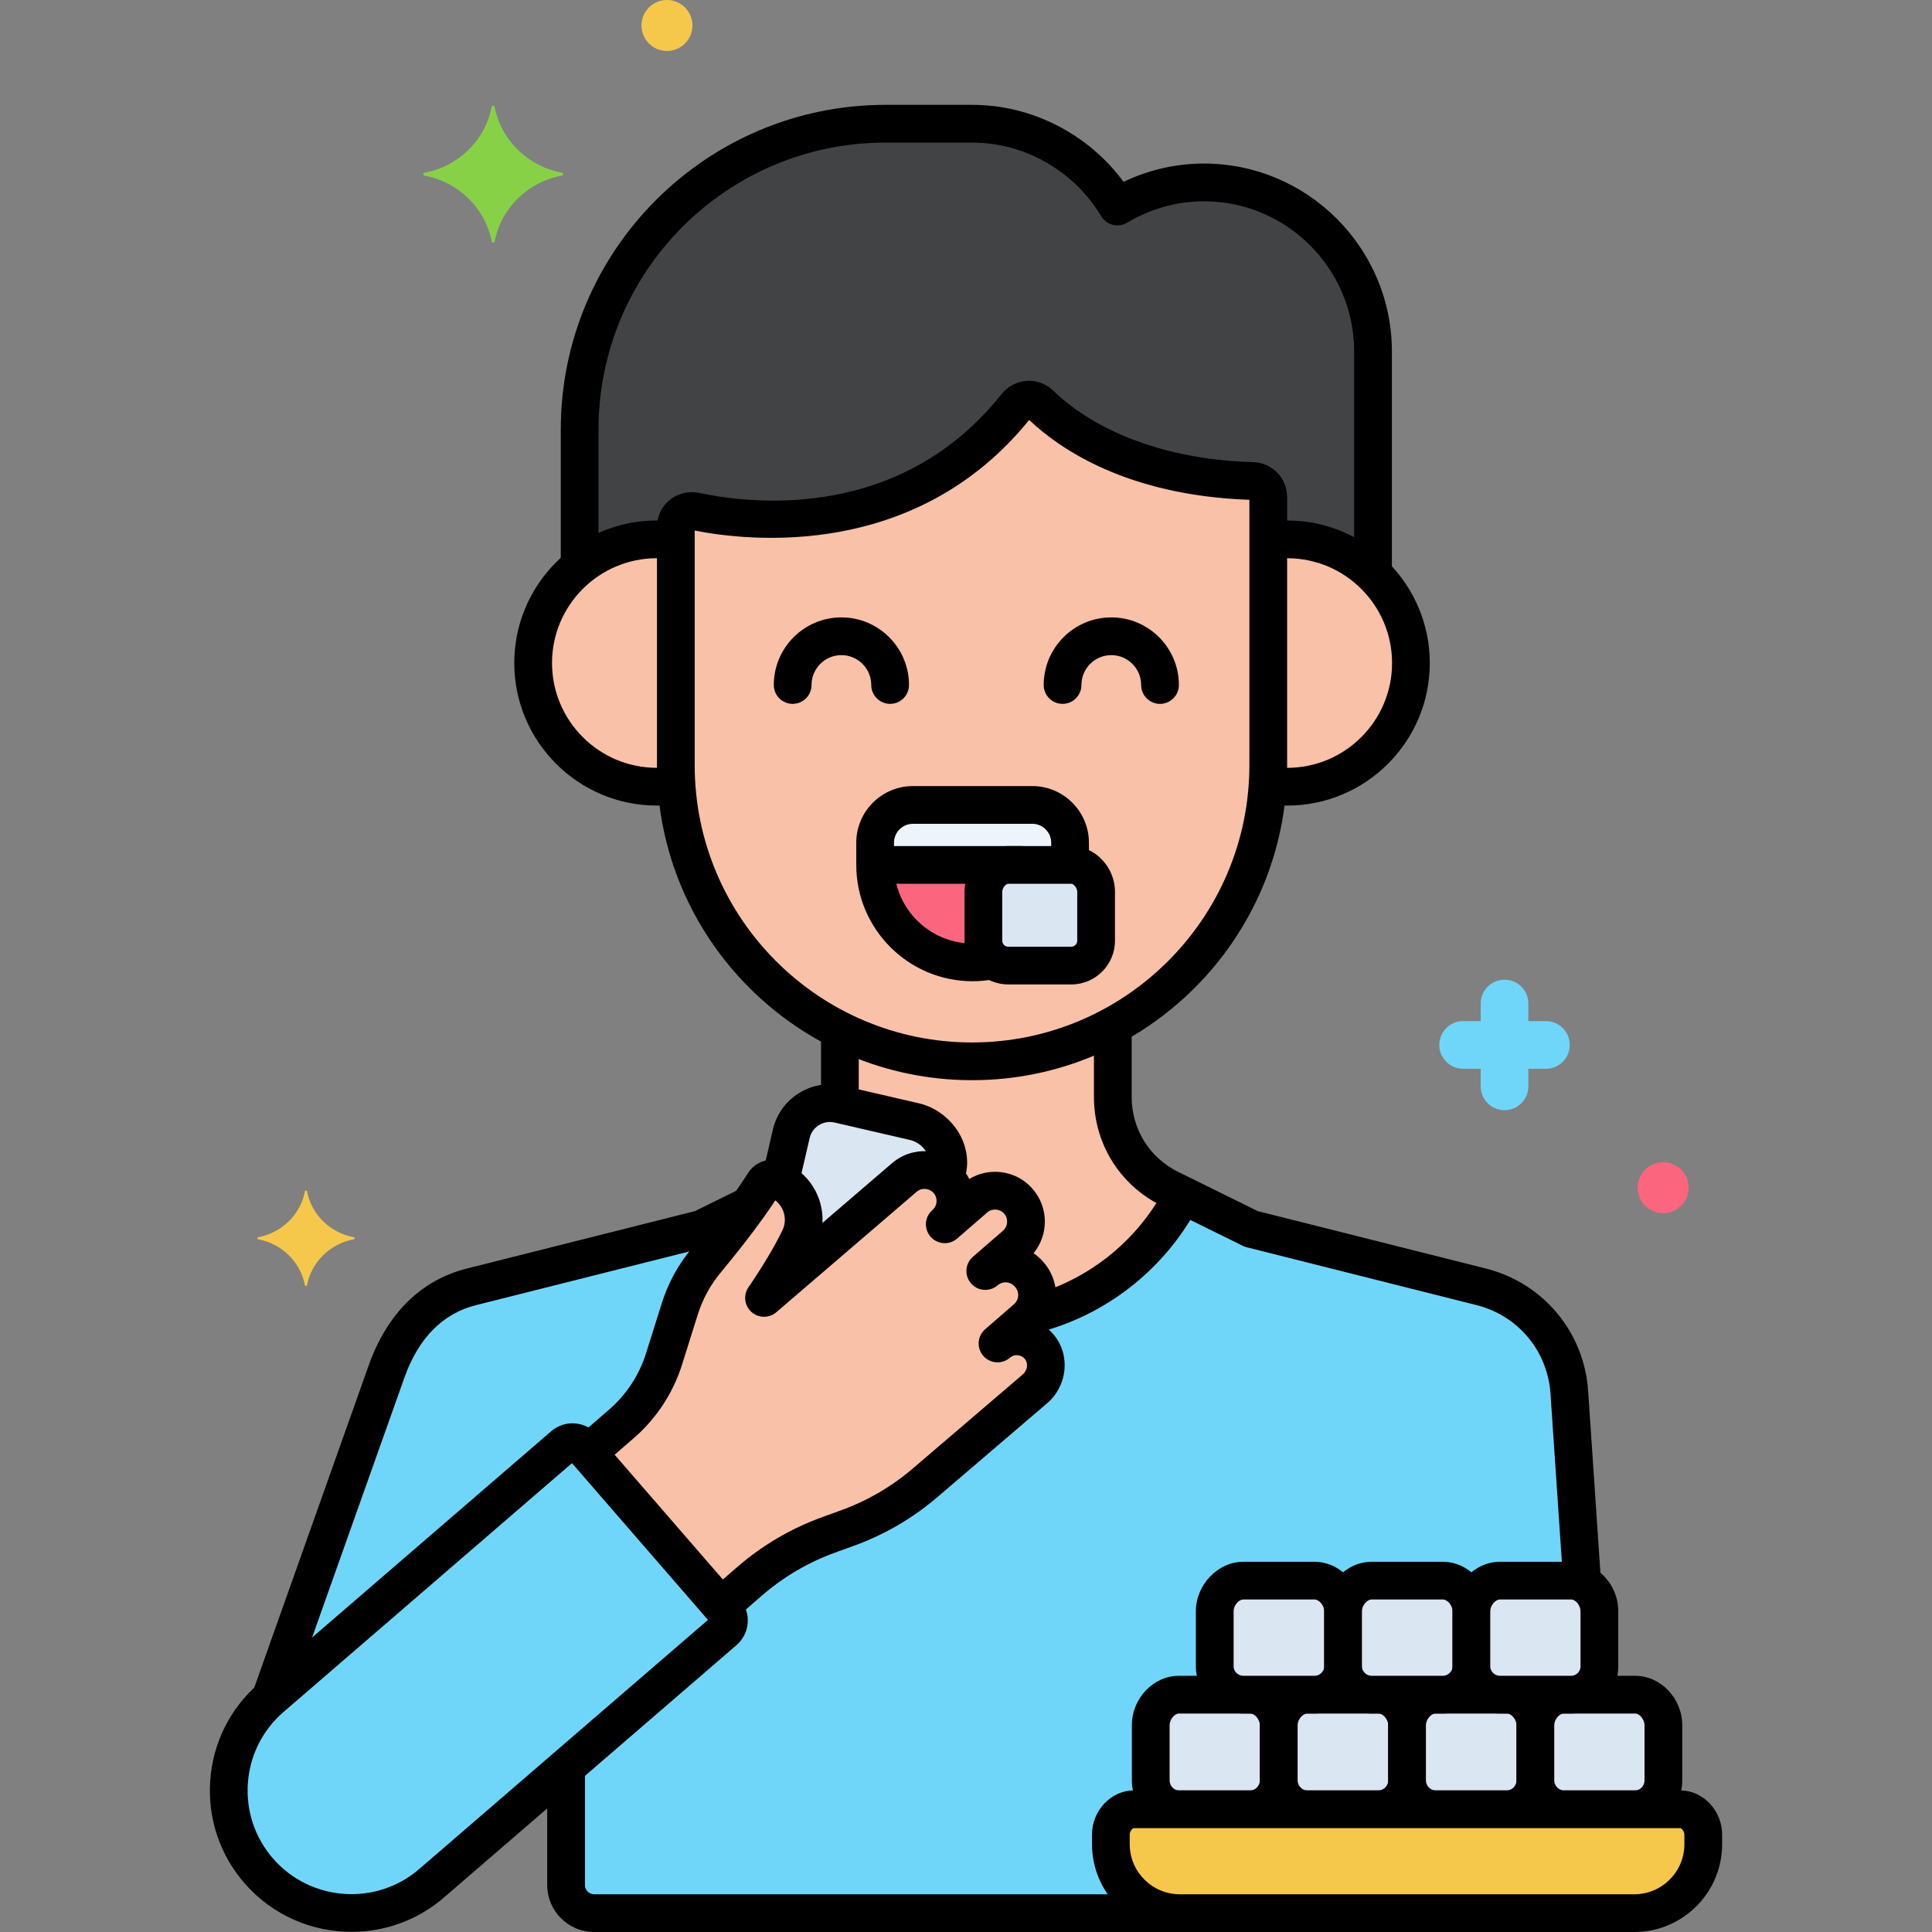 <?xml version="1.0" encoding="utf-8"?>
<!-- Generator: Adobe Illustrator 24.0.0, SVG Export Plug-In . SVG Version: 6.00 Build 0)  -->
<svg version="1.1" xmlns="http://www.w3.org/2000/svg" xmlns:xlink="http://www.w3.org/1999/xlink" x="0px" y="0px"
	 viewBox="0 0 256 256" style="enable-background:new 0 0 256 256;" xml:space="preserve">
<rect x="0" y="0" width="256" height="256" fill="#808080" stroke="none"/>
<style type="text/css">
	.st0{fill:#F98FA6;}
	.st1{fill:#FC657E;}
	.st2{fill:#DAE6F1;}
	.st3{fill:#5290DB;}
	.st4{fill:#FCDD86;}
	.st5{fill:#F5C84C;}
	.st6{fill:#87D147;}
	.st7{fill:#70D6F9;}
	.st8{fill:#EDF4FC;}
	.st9{fill:#9BE5F9;}
	.st10{fill:#B2E26D;}
	.st11{fill:#F9C1A8;}
	.st12{fill:#414344;}
	.st13{fill:#E1FBFF;}
	.st14{fill:#FFE3EC;}
	.st15{fill:#FCBECF;}
	.st16{fill:#EF4460;}
	.st17{fill:#80C2F9;}
	.st18{fill:#3A70BF;}
	.st19{fill:#FCA265;}
	.st20{fill:#5B5D60;}
	.st21{fill:#818182;}
	.st22{fill:#C7D7E5;}
	.st23{fill:#F9D0B4;}
	.st24{fill:#AA6F59;}
	.st25{fill:#D1856D;}
	.st26{fill:#FCC29A;}
	.st27{fill:#29589F;}
	.st28{fill:#F7B386;}
	.st29{fill:#FC8C48;}
	.st30{fill:#FFF0CC;}
	.st31{fill:#57AF12;}
	.st32{fill:#3CAADC;}
	.st33{fill:#EDB311;}
	.st34{fill:#231F20;}
</style>
<g id="Layer_1">
</g>
<g id="Layer_2">
</g>
<g id="Layer_3">
</g>
<g id="Layer_4">
</g>
<g id="Layer_5">
</g>
<g id="Layer_6">
</g>
<g id="Layer_7">
</g>
<g id="Layer_8">
</g>
<g id="Layer_9">
</g>
<g id="Layer_10">
</g>
<g id="Layer_11">
</g>
<g id="Layer_12">
</g>
<g id="Layer_13">
</g>
<g id="Layer_14">
</g>
<g id="Layer_15">
</g>
<g id="Layer_16">
</g>
<g id="Layer_17">
</g>
<g id="Layer_18">
</g>
<g id="Layer_19">
</g>
<g id="Layer_20">
</g>
<g id="Layer_21">
</g>
<g id="Layer_22">
</g>
<g id="Layer_23">
</g>
<g id="Layer_24">
</g>
<g id="Layer_25">
</g>
<g id="Layer_26">
</g>
<g id="Layer_27">
</g>
<g id="Layer_28">
</g>
<g id="Layer_29">
</g>
<g id="Layer_30">
</g>
<g id="Layer_31">
</g>
<g id="Layer_32">
</g>
<g id="Layer_33">
</g>
<g id="Layer_34">
</g>
<g id="Layer_35">
</g>
<g id="Layer_36">
</g>
<g id="Layer_37">
</g>
<g id="Layer_38">
</g>
<g id="Layer_39">
</g>
<g id="Layer_40">
</g>
<g id="Layer_41">
</g>
<g id="Layer_42">
</g>
<g id="Layer_43">
</g>
<g id="Layer_44">
</g>
<g id="Layer_45">
</g>
<g id="Layer_46">
</g>
<g id="Layer_47">
</g>
<g id="Layer_48">
</g>
<g id="Layer_49">
</g>
<g id="Layer_50">
</g>
<g id="Layer_51">
</g>
<g id="Layer_52">
</g>
<g id="Layer_53">
</g>
<g id="Layer_54">
</g>
<g id="Layer_55">
</g>
<g id="Layer_56">
</g>
<g id="Layer_57">
</g>
<g id="Layer_58">
</g>
<g id="Layer_59">
</g>
<g id="Layer_60">
</g>
<g id="Layer_61">
</g>
<g id="Layer_62">
</g>
<g id="Layer_63">
</g>
<g id="Layer_64">
</g>
<g id="Layer_65">
</g>
<g id="Layer_66">
</g>
<g id="Layer_67">
</g>
<g id="Layer_68">
</g>
<g id="Layer_69">
</g>
<g id="Layer_70">
</g>
<g id="Layer_71">
</g>
<g id="Layer_72">
</g>
<g id="Layer_73">
</g>
<g id="Layer_74">
</g>
<g id="Layer_75">
</g>
<g id="Layer_76">
</g>
<g id="Layer_77">
</g>
<g id="Layer_78">
</g>
<g id="Layer_79">
</g>
<g id="Layer_80">
</g>
<g id="Layer_81">
</g>
<g id="Layer_82">
</g>
<g id="Layer_83">
	<g>
		<g>
			<g>
				<path class="st7" d="M207.956,184.738c-0.377-6.761-5.111-12.492-11.685-14.145l-30.484-7.665l-10.774-5.306
					c-4.631-2.281-7.563-6.992-7.563-12.149V136c-5.557,3.022-11.914,4.742-18.654,4.742h0c-6.285,0-12.232-1.504-17.513-4.156
					v8.886c0,0.323-0.013,0.644-0.036,0.964l9.944,2.299c2.808,0.649,4.993,3.573,4.343,6.378l-0.262,1.13
					c0.107,0.1,0.221,0.188,0.319,0.3c1.483,1.708,1.299,4.293-0.411,5.775l3.983-3.451c1.71-1.481,4.298-1.297,5.781,0.411
					c1.483,1.707,1.299,4.292-0.411,5.774l-3.983,3.45c1.71-1.481,4.298-1.297,5.781,0.411l0.079,0.091
					c1.483,1.708,1.299,4.294-0.411,5.775l-3.829,3.317c1.655-1.434,4.176-1.226,5.571,0.482c1.348,1.65,1.02,4.107-0.591,5.503
					l-14.381,12.29c-3.103,2.689-6.676,4.783-10.54,6.178l-2.391,0.863c-3.863,1.395-7.436,3.489-10.539,6.178l-3.775,3.27
					l0.613,0.707c0.657,0.757,0.576,1.904-0.182,2.561L75,234.188v15.593c0,2.053,1.667,3.718,3.723,3.718h77.596
					c-5.041-0.003-9.127-4.087-9.127-9.124v-1.281c0-1.668,1.353-3.339,3.022-3.339h5.99c-2.05,0-3.728-1.756-3.728-3.804v-7.337
					c0-2.048,1.677-4.033,3.728-4.033h8.525c-2.05,0-3.773-1.681-3.773-3.729v-7.337c0-2.048,1.722-4.03,3.773-4.03h9.459
					c2.05,0,3.773,1.981,3.773,4.03c0-2.048,1.722-4.03,3.773-4.03h9.459c2.05,0,3.773,1.981,3.773,4.03
					c0-2.048,1.722-4.03,3.773-4.03h9.459c0.515,0,1.006,0.126,1.453,0.345L207.956,184.738z"/>
			</g>
		</g>
		<g>
			<g>
				<path class="st11" d="M155.016,157.526c-4.631-2.283-7.563-6.998-7.563-12.161v-9.481c-5.557,3.025-11.913,4.747-18.653,4.747h0
					c-6.284,0-12.231-1.506-17.512-4.16v8.895c0,0.324-0.012,0.646-0.034,0.965l9.942,2.302c2.808,0.65,4.993,3.577,4.343,6.385
					l-0.262,1.131c1.882,1.749,1.669,4.554-0.092,6.081l3.982-3.454c1.71-1.482,4.297-1.298,5.78,0.411
					c1.483,1.71,1.299,4.297-0.411,5.781l-3.982,3.454c1.71-1.483,4.297-1.299,5.78,0.411l0.079,0.091
					c1.353,1.56,1.303,3.84-0.011,5.356c8.837-2.092,16.234-8.018,20.305-15.916L155.016,157.526z"/>
			</g>
		</g>
		<g>
			<g>
				<path class="st5" d="M46.882,163.941c-3.135-0.583-5.606-3.004-6.202-6.076c-0.03-0.154-0.245-0.154-0.275,0
					c-0.596,3.071-3.067,5.492-6.202,6.076c-0.157,0.029-0.157,0.24,0,0.27c3.135,0.584,5.606,3.004,6.202,6.076
					c0.03,0.154,0.245,0.154,0.275,0c0.596-3.071,3.067-5.492,6.202-6.076C47.039,164.181,47.039,163.97,46.882,163.941z"/>
			</g>
		</g>
		<g>
			<g>
				<path class="st6" d="M74.444,22.882c-4.498-0.837-8.043-4.31-8.898-8.716c-0.043-0.221-0.352-0.221-0.395,0
					c-0.855,4.406-4.4,7.879-8.898,8.716c-0.226,0.042-0.226,0.345,0,0.387c4.498,0.838,8.043,4.311,8.898,8.717
					c0.043,0.221,0.352,0.221,0.395,0c0.855-4.406,4.4-7.879,8.898-8.717C74.67,23.227,74.67,22.924,74.444,22.882z"/>
			</g>
		</g>
		<g>
			<g>
				<path class="st7" d="M204.843,135.302h-2.329v-2.33c0-1.744-1.413-3.157-3.157-3.157s-3.157,1.413-3.157,3.157v2.33h-2.33
					c-1.744,0-3.157,1.414-3.157,3.158c0,1.744,1.413,3.157,3.157,3.157h2.33v2.33c0,1.744,1.413,3.158,3.157,3.158
					s3.157-1.414,3.157-3.158v-2.33h2.329c1.744,0,3.157-1.414,3.157-3.157C208,136.715,206.587,135.302,204.843,135.302z"/>
			</g>
		</g>
		<g>
			<g>
				<path class="st1" d="M220.377,154c-1.865,0-3.377,1.512-3.377,3.377c0,1.865,1.512,3.377,3.377,3.377s3.377-1.512,3.377-3.377
					C223.754,155.512,222.242,154,220.377,154z"/>
			</g>
		</g>
		<g>
			<g>
				<path class="st5" d="M88.377,0C86.512,0,85,1.512,85,3.377c0,1.865,1.512,3.377,3.377,3.377s3.377-1.512,3.377-3.377
					C91.754,1.512,90.242,0,88.377,0z"/>
			</g>
		</g>
		<g>
			<g>
				<path class="st11" d="M137.745,178.504c-1.395-1.709-3.916-1.917-5.571-0.482l3.829-3.321c1.71-1.483,1.893-4.071,0.411-5.78
					l-0.079-0.091c-1.483-1.709-4.071-1.893-5.78-0.411l3.982-3.454c1.71-1.483,1.893-4.071,0.411-5.78
					c-1.483-1.71-4.071-1.894-5.78-0.411l-3.982,3.454c1.71-1.482,1.893-4.071,0.411-5.78s-4.071-1.894-5.78-0.411l-18.58,15.945
					c2.094-3.069,3.611-5.658,4.675-7.843c1.471-3.02,0.044-6.649-3.082-7.876c-0.6-0.235-1.278-0.011-1.62,0.536
					c-2.146,3.435-5.462,7.602-7.682,10.281c-1.554,1.876-2.725,4.039-3.456,6.363l-2.082,6.622
					c-1.049,3.335-3.002,6.313-5.643,8.604l-4.429,3.841l17.615,20.31l3.774-3.273c3.103-2.691,6.675-4.787,10.538-6.184
					l2.391-0.864c3.863-1.396,7.436-3.493,10.539-6.184l14.38-12.302C138.766,182.616,139.094,180.157,137.745,178.504z"/>
			</g>
		</g>
		<g>
			<g>
				<path class="st7" d="M92.952,162.838l-30.482,7.673c-5.545,1.396-9.179,5.509-11.197,11.069l-15.439,43.472
					c0.039-0.034,0.072-0.072,0.111-0.105l38.724-33.408c0.758-0.657,1.905-0.576,2.563,0.183l0.685,0.789l4.429-3.842
					c2.641-2.291,4.595-5.269,5.643-8.604l2.082-6.622c0.731-2.324,1.902-4.487,3.456-6.363c1.61-1.944,3.794-4.67,5.693-7.333
					L92.952,162.838z"/>
			</g>
		</g>
		<g>
			<g>
				<path class="st7" d="M96.145,213.527l-18.913-21.806c-0.657-0.758-1.805-0.84-2.563-0.183l-38.724,33.408
					c-6.829,5.891-7.554,16.217-1.615,23.004c5.88,6.721,16.082,7.437,22.843,1.604l38.789-33.463
					C96.721,215.433,96.803,214.286,96.145,213.527z"/>
			</g>
		</g>
		<g>
			<g>
				<path d="M101.093,158.824c-0.611-1.238-2.11-1.745-3.348-1.137l-5.66,2.792l-30.225,7.607
					c-6.011,1.514-10.484,5.885-12.942,12.656l-15.349,43.218c-0.462,1.302,0.218,2.73,1.52,3.192
					c0.276,0.099,0.559,0.146,0.836,0.146c1.028,0,1.992-0.64,2.356-1.664l15.343-43.202c1.886-5.196,5.068-8.393,9.457-9.497
					l30.482-7.672c0.171-0.044,0.337-0.104,0.496-0.183l5.898-2.909C101.195,161.562,101.704,160.063,101.093,158.824z"/>
			</g>
		</g>
		<g>
			<g>
				<g>
					<path d="M111.289,134.669c-1.381,0-2.5,1.119-2.5,2.5v7.498c0,1.381,1.119,2.5,2.5,2.5s2.5-1.119,2.5-2.5v-7.498
						C113.789,135.788,112.669,134.669,111.289,134.669z"/>
				</g>
			</g>
			<g>
				<g>
					<path d="M210.452,184.531c-0.44-7.903-5.894-14.512-13.57-16.445l-30.225-7.606l-10.535-5.195
						c-3.805-1.876-6.169-5.677-6.169-9.919v-8.538c0-1.381-1.119-2.5-2.5-2.5s-2.5,1.119-2.5,2.5v8.538
						c0,6.16,3.433,11.679,8.958,14.403l10.773,5.313c0.158,0.078,0.324,0.139,0.495,0.183l30.481,7.672
						c5.543,1.396,9.48,6.167,9.801,11.902l1.655,24.515c0.089,1.32,1.188,2.332,2.491,2.332c0.057,0,0.114-0.002,0.171-0.006
						c1.378-0.093,2.419-1.285,2.326-2.662L210.452,184.531z"/>
				</g>
			</g>
			<g>
				<g>
					<path d="M156.322,251H78.73c-0.674,0-1.223-0.549-1.223-1.223v-14.644c0-1.381-1.119-2.5-2.5-2.5s-2.5,1.119-2.5,2.5v14.644
						c0,3.432,2.792,6.223,6.223,6.223h77.592c1.381,0,2.5-1.119,2.5-2.5S157.703,251,156.322,251z"/>
				</g>
			</g>
		</g>
		<g>
			<g>
				<path class="st11" d="M168.044,65.803c-0.022-1.113-0.913-2.031-2.026-2.063c-16.306-0.479-24.897-6.94-28.198-10.177
					c-0.901-0.883-2.356-0.79-3.141,0.198c-14.336,18.028-35.484,15.484-42.595,13.996c-1.292-0.27-2.532,0.704-2.533,2.024v31.6
					c0,21.587,17.662,39.25,39.25,39.25h0c21.587,0,39.25-17.663,39.25-39.25V66.417C168.05,66.212,168.048,66.007,168.044,65.803z"
					/>
			</g>
		</g>
		<g>
			<g>
				<path class="st1" d="M136.785,106.659h-15.822c-2.752,0-5.003,2.251-5.003,5.003v2.944c0,7.103,5.811,12.914,12.914,12.914
					c0.926,0,1.828-0.104,2.701-0.291c-0.767-0.604-1.27-1.53-1.27-2.576v-6.485c0-1.81,1.481-3.562,3.292-3.562h8.192v-2.944
					C141.788,108.91,139.537,106.659,136.785,106.659z"/>
			</g>
		</g>
		<g>
			<g>
				<path class="st8" d="M136.785,106.659h-15.822c-2.752,0-5.003,2.251-5.003,5.003v2.944h25.828v-2.944
					C141.788,108.911,139.537,106.659,136.785,106.659z"/>
			</g>
		</g>
		<g>
			<g>
				<path class="st12" d="M159.514,24.17c-4.182,0-8.093,1.182-11.453,3.197c-3.925-6.551-11.076-10.974-19.227-10.974h-11.513
					c-22.283,0-40.514,18.231-40.514,40.514v18.153c2.804-2.244,6.354-3.593,10.224-3.593c0.857,0,1.697,0.072,2.519,0.2v-1.886
					c0.001-1.32,1.241-2.294,2.533-2.023c7.111,1.488,28.259,4.032,42.595-13.997c0.785-0.987,2.24-1.081,3.141-0.197
					c3.301,3.236,11.892,9.698,28.198,10.177c1.113,0.032,2.004,0.95,2.026,2.063c0.004,0.204,0.006,0.409,0.006,0.614v5.25
					c0.822-0.127,1.661-0.2,2.519-0.2c4.417,0,8.419,1.756,11.366,4.598V46.59C181.935,34.259,171.845,24.17,159.514,24.17z"/>
			</g>
		</g>
		<g>
			<g>
				<path class="st11" d="M170.569,71.467c-0.857,0-1.697,0.072-2.519,0.2v29.714c0,0.885-0.04,1.761-0.099,2.632
					c0.854,0.137,1.724,0.229,2.618,0.229c9.05,0,16.387-7.337,16.387-16.387S179.619,71.467,170.569,71.467z"/>
			</g>
		</g>
		<g>
			<g>
				<path class="st11" d="M89.55,101.381c0-4.066,0-21.629,0-29.714c-0.822-0.127-1.661-0.2-2.519-0.2
					c-9.05,0-16.387,7.337-16.387,16.387s7.337,16.387,16.387,16.387c0.893,0,1.763-0.091,2.618-0.229v-0.001
					C89.591,103.142,89.55,102.266,89.55,101.381z"/>
			</g>
		</g>
		<g>
			<g>
				<g>
					<path d="M170.543,65.753c-0.049-2.459-2.005-4.44-4.452-4.512c-15.695-0.461-23.775-6.771-26.521-9.463
						c-0.933-0.914-2.219-1.394-3.514-1.313c-1.303,0.08-2.518,0.714-3.334,1.739c0,0,0,0-0.001,0.001
						c-13.229,16.639-32.467,14.71-40.125,13.104c-1.364-0.286-2.771,0.056-3.855,0.936c-1.073,0.871-1.689,2.159-1.69,3.563v31.573
						c0,23.021,18.729,41.75,41.75,41.75s41.75-18.729,41.75-41.75V66.417C170.55,66.196,170.548,65.976,170.543,65.753z
						 M165.55,101.381c0,20.264-16.485,36.75-36.75,36.75s-36.75-16.486-36.75-36.75v-31.08c7.199,1.42,29.292,3.895,44.323-14.658
						c4.055,3.853,13.012,10.015,29.176,10.584c0.001,0.063,0.001,0.127,0.001,0.19V101.381z"/>
				</g>
			</g>
		</g>
		<g>
			<g>
				<path d="M159.515,21.67c-3.67,0-7.303,0.832-10.635,2.423c-4.681-6.344-12.162-10.199-20.046-10.199h-11.513
					c-23.718,0-43.014,19.296-43.014,43.014v17.431c0,1.381,1.119,2.5,2.5,2.5s2.5-1.119,2.5-2.5V56.907
					c0-20.961,17.053-38.014,38.014-38.014h11.513c6.93,0,13.476,3.739,17.083,9.759c0.341,0.568,0.894,0.979,1.537,1.14
					c0.642,0.162,1.324,0.06,1.894-0.281c3.099-1.858,6.614-2.841,10.167-2.841c10.983,0,19.92,8.936,19.92,19.92v28.656
					c0,1.381,1.119,2.5,2.5,2.5s2.5-1.119,2.5-2.5V46.59C184.435,32.849,173.256,21.67,159.515,21.67z"/>
			</g>
		</g>
		<g>
			<g>
				<path d="M170.568,68.967c-0.623,0-1.267,0.034-1.912,0.102c-1.373,0.143-2.371,1.372-2.228,2.745s1.364,2.38,2.745,2.228
					c0.475-0.049,0.943-0.074,1.395-0.074c7.657,0,13.888,6.23,13.888,13.888s-6.23,13.887-13.888,13.887
					c-0.418,0-0.841-0.023-1.294-0.072c-1.382-0.14-2.604,0.849-2.752,2.221c-0.146,1.373,0.849,2.605,2.221,2.752
					c0.623,0.066,1.236,0.1,1.825,0.1c10.415,0,18.888-8.473,18.888-18.887C189.456,77.439,180.983,68.967,170.568,68.967z"/>
			</g>
		</g>
		<g>
			<g>
				<path d="M91.171,103.869c-0.153-1.372-1.389-2.368-2.761-2.208c-0.486,0.054-0.937,0.08-1.378,0.08
					c-7.657,0-13.887-6.229-13.887-13.887s6.23-13.888,13.887-13.888c0.382,0,0.76,0.018,1.134,0.05
					c1.38,0.139,2.588-0.896,2.708-2.272c0.121-1.375-0.896-2.588-2.272-2.708c-0.523-0.046-1.052-0.069-1.57-0.069
					c-10.415,0-18.887,8.473-18.887,18.888c0,10.414,8.473,18.887,18.887,18.887c0.628,0,1.26-0.036,1.931-0.111
					C90.335,106.478,91.323,105.241,91.171,103.869z"/>
			</g>
		</g>
		<g>
			<g>
				<path d="M157.621,156.682c-1.216-0.654-2.731-0.204-3.388,1.013c-3.78,7.003-10.351,12.127-18.026,14.058
					c-1.339,0.337-2.151,1.696-1.814,3.035c0.286,1.134,1.305,1.891,2.423,1.891c0.202,0,0.407-0.025,0.612-0.076
					c9.031-2.273,16.761-8.299,21.206-16.532C159.289,158.854,158.836,157.338,157.621,156.682z"/>
			</g>
		</g>
		<g>
			<g>
				<path d="M136.785,104.159h-15.822c-4.137,0-7.503,3.366-7.503,7.503v2.944c0,8.499,6.915,15.413,15.414,15.413
					c1.012,0,2.035-0.104,3.042-0.308c1.354-0.274,2.229-1.594,1.954-2.946c-0.274-1.354-1.603-2.228-2.946-1.954
					c-0.682,0.138-1.371,0.208-2.05,0.208c-5.742,0-10.414-4.671-10.414-10.413v-2.944c0-1.38,1.123-2.503,2.503-2.503h15.822
					c1.38,0,2.503,1.123,2.503,2.503v2.397c0,1.381,1.119,2.5,2.5,2.5s2.5-1.119,2.5-2.5v-2.397
					C144.288,107.525,140.922,104.159,136.785,104.159z"/>
			</g>
		</g>
		<g>
			<g>
				<path d="M135.313,112.106h-18.834c-1.381,0-2.5,1.119-2.5,2.5s1.119,2.5,2.5,2.5h18.834c1.381,0,2.5-1.119,2.5-2.5
					S136.694,112.106,135.313,112.106z"/>
			</g>
		</g>
		<g>
			<g>
				<path d="M111.49,81.808c-4.939,0-8.957,4.019-8.957,8.957c0,1.381,1.119,2.5,2.5,2.5s2.5-1.119,2.5-2.5
					c0-2.182,1.775-3.957,3.957-3.957c2.182,0,3.957,1.775,3.957,3.957c0,1.381,1.119,2.5,2.5,2.5s2.5-1.119,2.5-2.5
					C120.447,85.826,116.429,81.808,111.49,81.808z"/>
			</g>
		</g>
		<g>
			<g>
				<path d="M147.252,81.808c-4.938,0-8.957,4.019-8.957,8.957c0,1.381,1.119,2.5,2.5,2.5s2.5-1.119,2.5-2.5
					c0-2.182,1.775-3.957,3.957-3.957s3.957,1.775,3.957,3.957c0,1.381,1.119,2.5,2.5,2.5s2.5-1.119,2.5-2.5
					C156.209,85.826,152.19,81.808,147.252,81.808z"/>
			</g>
		</g>
		<g>
			<g>
				<path class="st2" d="M141.949,114.606h-8.353c-1.81,0-3.292,1.751-3.292,3.562v6.485c0,1.811,1.481,3.292,3.292,3.292h8.353
					c1.81,0,3.292-1.481,3.292-3.292v-6.485C145.24,116.357,143.759,114.606,141.949,114.606z"/>
			</g>
		</g>
		<g>
			<g>
				<g>
					<path d="M141.948,112.106h-8.353c-3.139,0-5.791,2.775-5.791,6.062v6.485c0,3.193,2.598,5.792,5.791,5.792h8.353
						c3.193,0,5.792-2.599,5.792-5.792v-6.485C147.74,114.882,145.088,112.106,141.948,112.106z M142.74,124.653
						c0,0.43-0.362,0.792-0.792,0.792h-8.353c-0.429,0-0.791-0.362-0.791-0.792v-6.485c0-0.513,0.464-1.062,0.791-1.062h8.353
						c0.327,0,0.792,0.549,0.792,1.062V124.653z"/>
				</g>
			</g>
		</g>
		<g>
			<g>
				<path class="st2" d="M121.196,148.632l-10.06-2.329c-2.808-0.65-5.638,1.115-6.288,3.923l-1.457,6.293
					c2.729,1.42,3.898,4.789,2.519,7.62c-0.616,1.266-1.39,2.671-2.334,4.222c0.321,0.273,0.677,0.508,1.064,0.699l15.175-13.022
					c1.597-1.385,3.948-1.298,5.461,0.11l0.262-1.131C126.189,152.208,124.004,149.282,121.196,148.632z"/>
			</g>
		</g>
		<g>
			<g>
				<path d="M126.712,149.58c-1.19-1.697-2.995-2.931-4.952-3.384l-10.058-2.328c-2.009-0.465-4.083-0.118-5.842,0.979
					c-1.757,1.097-2.981,2.808-3.447,4.816l-1.297,5.603c-0.312,1.345,0.527,2.688,1.872,2.999c0.19,0.044,0.379,0.065,0.566,0.065
					c1.138-0.001,2.166-0.782,2.434-1.938l1.297-5.602c0.164-0.708,0.598-1.313,1.223-1.702s1.358-0.512,2.066-0.35l10.059,2.328
					c0.759,0.176,1.501,0.692,1.985,1.383c0.267,0.381,0.684,1.146,0.486,2.003l-0.164,0.709c-0.312,1.345,0.527,2.688,1.872,2.999
					c1.344,0.314,2.688-0.527,2.999-1.872l0.164-0.708C128.439,153.575,127.979,151.388,126.712,149.58z"/>
			</g>
		</g>
		<g>
			<g>
				<g>
					<path d="M98.034,211.89l-18.913-21.807c-1.559-1.799-4.291-1.992-6.084-0.437l-38.724,33.407
						c-3.811,3.287-6.104,7.862-6.456,12.884c-0.353,5.021,1.278,9.871,4.593,13.659c3.694,4.221,8.898,6.384,14.128,6.384
						c4.342-0.001,8.704-1.492,12.229-4.534l38.794-33.468C99.399,216.418,99.593,213.687,98.034,211.89z M55.542,247.661
						c-5.701,4.916-14.371,4.31-19.33-1.357c-2.43-2.777-3.626-6.335-3.368-10.017c0.259-3.682,1.94-7.037,4.734-9.448
						l38.212-32.965l18.018,20.774L55.542,247.661z"/>
				</g>
			</g>
		</g>
		<g>
			<g>
				<path d="M139.683,176.925c-0.365-0.447-0.78-0.838-1.235-1.164c0.848-1.043,1.355-2.318,1.452-3.687
					c0.125-1.759-0.442-3.46-1.592-4.784l-0.084-0.098c-0.379-0.438-0.807-0.817-1.271-1.135c2.004-2.438,2.021-6.048-0.115-8.51
					c-1.154-1.332-2.758-2.134-4.517-2.259c-1.373-0.096-2.73,0.231-3.893,0.94c-0.249-0.506-0.564-0.982-0.943-1.419
					c-2.383-2.748-6.558-3.044-9.297-0.671l-9.21,7.904c0.059-1.153-0.124-2.319-0.551-3.414c-0.835-2.143-2.543-3.854-4.684-4.693
					c-1.719-0.676-3.673-0.027-4.653,1.538c-2.154,3.447-5.615,7.752-7.486,10.01c-1.764,2.129-3.082,4.555-3.916,7.209
					l-2.082,6.621c-0.911,2.896-2.604,5.477-4.896,7.466l-3.897,3.38c-1.043,0.904-1.156,2.483-0.251,3.526s2.484,1.155,3.526,0.251
					l3.898-3.38c2.992-2.596,5.202-5.965,6.39-9.743l2.082-6.621c0.64-2.034,1.647-3.891,2.997-5.519
					c2.176-2.626,5.117-6.328,7.28-9.621c0.46,0.356,0.816,0.832,1.035,1.393c0.333,0.854,0.296,1.776-0.104,2.599
					c-1.069,2.193-2.581,4.727-4.493,7.528c-0.707,1.036-0.537,2.436,0.397,3.271c0.935,0.837,2.343,0.852,3.295,0.035l18.59-15.954
					c0.666-0.577,1.677-0.505,2.254,0.16c0.28,0.322,0.417,0.734,0.387,1.16c-0.03,0.425-0.223,0.812-0.544,1.091l-0.003,0.003
					c-1.043,0.904-1.155,2.483-0.25,3.526s2.483,1.156,3.526,0.251c0,0,0,0,0,0l3.982-3.454c0.666-0.577,1.677-0.505,2.254,0.16
					c0.577,0.666,0.505,1.677-0.16,2.254l-3.979,3.451c-0.001,0.001-0.004,0.003-0.004,0.003c-1.043,0.905-1.155,2.483-0.25,3.526
					c0.904,1.044,2.484,1.154,3.526,0.251l0.004-0.003c0.322-0.277,0.737-0.415,1.156-0.384c0.426,0.03,0.814,0.224,1.089,0.54
					l0.085,0.099c0.279,0.322,0.416,0.733,0.386,1.159s-0.225,0.814-0.546,1.094l-3.822,3.313c-0.002,0.003-0.005,0.005-0.007,0.007
					c-1.043,0.904-1.155,2.483-0.251,3.526c0.904,1.044,2.484,1.154,3.526,0.251l0.002-0.002c0.289-0.248,0.659-0.373,1.032-0.334
					c0.219,0.019,0.636,0.11,0.962,0.511c0.463,0.566,0.329,1.5-0.279,2.028l-14.393,12.313c-2.883,2.5-6.163,4.425-9.751,5.721
					l-2.391,0.864c-4.169,1.508-7.98,3.744-11.326,6.646l-3.323,2.882c-1.043,0.904-1.155,2.483-0.25,3.526
					c0.495,0.57,1.19,0.862,1.89,0.862c0.581,0,1.164-0.201,1.637-0.611l3.323-2.882c2.88-2.499,6.161-4.424,9.75-5.721l2.39-0.864
					c4.168-1.506,7.979-3.742,11.315-6.636l14.393-12.313C141.446,183.601,141.845,179.573,139.683,176.925z"/>
			</g>
		</g>
		<g>
			<g>
				<path class="st2" d="M165.667,224.552h-9.459c-2.05,0-3.728,1.987-3.728,4.037v7.344c0,2.05,1.677,3.808,3.728,3.808h9.459
					c2.05,0,3.773-1.758,3.773-3.808v-7.344C169.439,226.539,167.717,224.552,165.667,224.552z"/>
			</g>
		</g>
		<g>
			<g>
				<g>
					<path d="M165.667,222.052h-9.459c-3.376,0-6.228,2.994-6.228,6.538v7.344c0,3.479,2.794,6.308,6.228,6.308h9.459
						c3.4,0,6.272-2.889,6.272-6.308v-7.344C171.939,225.107,169.009,222.052,165.667,222.052z M166.939,235.934
						c0,0.685-0.606,1.308-1.272,1.308h-9.459c-0.643,0-1.228-0.623-1.228-1.308v-7.344c0-0.733,0.643-1.538,1.228-1.538h9.459
						c0.606,0,1.272,0.805,1.272,1.538V235.934z"/>
				</g>
			</g>
		</g>
		<g>
			<g>
				<path class="st2" d="M182.67,224.552h-9.459c-2.05,0-3.773,1.987-3.773,4.037v7.344c0,2.05,1.722,3.808,3.773,3.808h9.459
					c2.05,0,3.773-1.758,3.773-3.808v-7.344C186.443,226.539,184.721,224.552,182.67,224.552z"/>
			</g>
		</g>
		<g>
			<g>
				<g>
					<path d="M182.671,222.052h-9.459c-3.342,0-6.272,3.056-6.272,6.538v7.344c0,3.419,2.872,6.308,6.272,6.308h9.459
						c3.4,0,6.272-2.889,6.272-6.308v-7.344C188.943,225.107,186.013,222.052,182.671,222.052z M183.943,235.934
						c0,0.685-0.606,1.308-1.272,1.308h-9.459c-0.666,0-1.272-0.623-1.272-1.308v-7.344c0-0.733,0.666-1.538,1.272-1.538h9.459
						c0.606,0,1.272,0.805,1.272,1.538V235.934z"/>
				</g>
			</g>
		</g>
		<g>
			<g>
				<path class="st2" d="M199.674,224.552h-9.459c-2.05,0-3.773,1.987-3.773,4.037v7.344c0,2.05,1.722,3.808,3.773,3.808h9.459
					c2.05,0,3.773-1.758,3.773-3.808v-7.344C203.447,226.539,201.724,224.552,199.674,224.552z"/>
			</g>
		</g>
		<g>
			<g>
				<g>
					<path d="M199.674,222.052h-9.458c-3.342,0-6.272,3.056-6.272,6.538v7.344c0,3.419,2.872,6.308,6.272,6.308h9.458
						c3.4,0,6.272-2.889,6.272-6.308v-7.344C205.946,225.107,203.016,222.052,199.674,222.052z M200.946,235.934
						c0,0.685-0.606,1.308-1.272,1.308h-9.458c-0.666,0-1.272-0.623-1.272-1.308v-7.344c0-0.733,0.666-1.538,1.272-1.538h9.458
						c0.606,0,1.272,0.805,1.272,1.538V235.934z"/>
				</g>
			</g>
		</g>
		<g>
			<g>
				<path class="st2" d="M216.678,224.552h-9.459c-2.05,0-3.773,1.987-3.773,4.037v7.344c0,2.05,1.722,3.808,3.773,3.808h9.459
					c2.05,0,3.728-1.758,3.728-3.808v-7.344C220.405,226.539,218.728,224.552,216.678,224.552z"/>
			</g>
		</g>
		<g>
			<g>
				<g>
					<path d="M216.678,222.052h-9.458c-3.342,0-6.273,3.056-6.273,6.538v7.344c0,3.419,2.873,6.308,6.273,6.308h9.458
						c3.434,0,6.228-2.829,6.228-6.308v-7.344C222.905,225.046,220.054,222.052,216.678,222.052z M217.905,235.934
						c0,0.696-0.573,1.308-1.228,1.308h-9.458c-0.666,0-1.273-0.623-1.273-1.308v-7.344c0-0.733,0.666-1.538,1.273-1.538h9.458
						c0.585,0,1.228,0.805,1.228,1.538V235.934z"/>
				</g>
			</g>
		</g>
		<g>
			<g>
				<path class="st2" d="M174.191,209.441h-9.459c-2.05,0-3.773,1.983-3.773,4.034v7.344c0,2.05,1.722,3.733,3.773,3.733h9.459
					c2.05,0,3.773-1.683,3.773-3.733v-7.344C177.964,211.425,176.241,209.441,174.191,209.441z"/>
			</g>
		</g>
		<g>
			<g>
				<g>
					<path d="M174.191,206.941h-9.459c-3.342,0-6.272,3.053-6.272,6.533v7.345c0,3.437,2.813,6.232,6.272,6.232h9.459
						c3.459,0,6.272-2.796,6.272-6.232v-7.345C180.464,209.994,177.533,206.941,174.191,206.941z M175.464,220.819
						c0,0.656-0.595,1.232-1.272,1.232h-9.459c-0.678,0-1.272-0.576-1.272-1.232v-7.345c0-0.73,0.666-1.533,1.272-1.533h9.459
						c0.606,0,1.272,0.803,1.272,1.533V220.819z"/>
				</g>
			</g>
		</g>
		<g>
			<g>
				<path class="st2" d="M191.195,209.441h-9.459c-2.05,0-3.773,1.983-3.773,4.034v7.344c0,2.05,1.722,3.733,3.773,3.733h9.459
					c2.05,0,3.773-1.683,3.773-3.733v-7.344C194.967,211.425,193.245,209.441,191.195,209.441z"/>
			</g>
		</g>
		<g>
			<g>
				<g>
					<path d="M191.194,206.941h-9.458c-3.342,0-6.272,3.053-6.272,6.533v7.345c0,3.437,2.813,6.232,6.272,6.232h9.458
						c3.459,0,6.273-2.796,6.273-6.232v-7.345C197.468,209.994,194.536,206.941,191.194,206.941z M192.468,220.819
						c0,0.656-0.595,1.232-1.273,1.232h-9.458c-0.678,0-1.272-0.576-1.272-1.232v-7.345c0-0.73,0.666-1.533,1.272-1.533h9.458
						c0.607,0,1.273,0.803,1.273,1.533V220.819z"/>
				</g>
			</g>
		</g>
		<g>
			<g>
				<path class="st2" d="M208.198,209.441h-9.459c-2.05,0-3.773,1.983-3.773,4.034v7.344c0,2.05,1.722,3.733,3.773,3.733h9.459
					c2.05,0,3.728-1.683,3.728-3.733v-7.344C211.926,211.425,210.249,209.441,208.198,209.441z"/>
			</g>
		</g>
		<g>
			<g>
				<g>
					<path d="M208.198,206.941h-9.458c-3.342,0-6.272,3.053-6.272,6.533v7.345c0,3.437,2.813,6.232,6.272,6.232h9.458
						c3.434,0,6.228-2.796,6.228-6.232v-7.345C214.426,209.934,211.574,206.941,208.198,206.941z M209.426,220.819
						c0,0.668-0.563,1.232-1.228,1.232h-9.458c-0.678,0-1.272-0.576-1.272-1.232v-7.345c0-0.73,0.666-1.533,1.272-1.533h9.458
						c0.585,0,1.228,0.803,1.228,1.533V220.819z"/>
				</g>
			</g>
		</g>
		<g>
			<g>
				<path class="st5" d="M222.668,239.742h-72.45c-1.669,0-3.022,1.674-3.022,3.343v1.283c0,5.044,4.089,9.133,9.133,9.133h60.228
					c5.044,0,9.133-4.089,9.133-9.133v-1.283C225.69,241.416,224.337,239.742,222.668,239.742z"/>
			</g>
		</g>
		<g>
			<g>
				<g>
					<path d="M222.668,237.241h-72.45c-2.993,0-5.521,2.676-5.521,5.843v1.283c0,6.414,5.219,11.633,11.633,11.633h60.228
						c6.415,0,11.634-5.219,11.634-11.633v-1.283C228.19,239.917,225.661,237.241,222.668,237.241z M223.19,244.367
						c0,3.657-2.976,6.633-6.634,6.633h-60.228c-3.657,0-6.633-2.976-6.633-6.633v-1.283c0-0.416,0.376-0.829,0.521-0.843h72.45
						c0.146,0.014,0.522,0.427,0.522,0.843V244.367z"/>
				</g>
			</g>
		</g>
	</g>
</g>
<g id="Layer_84">
</g>
<g id="Layer_85">
</g>
</svg>
